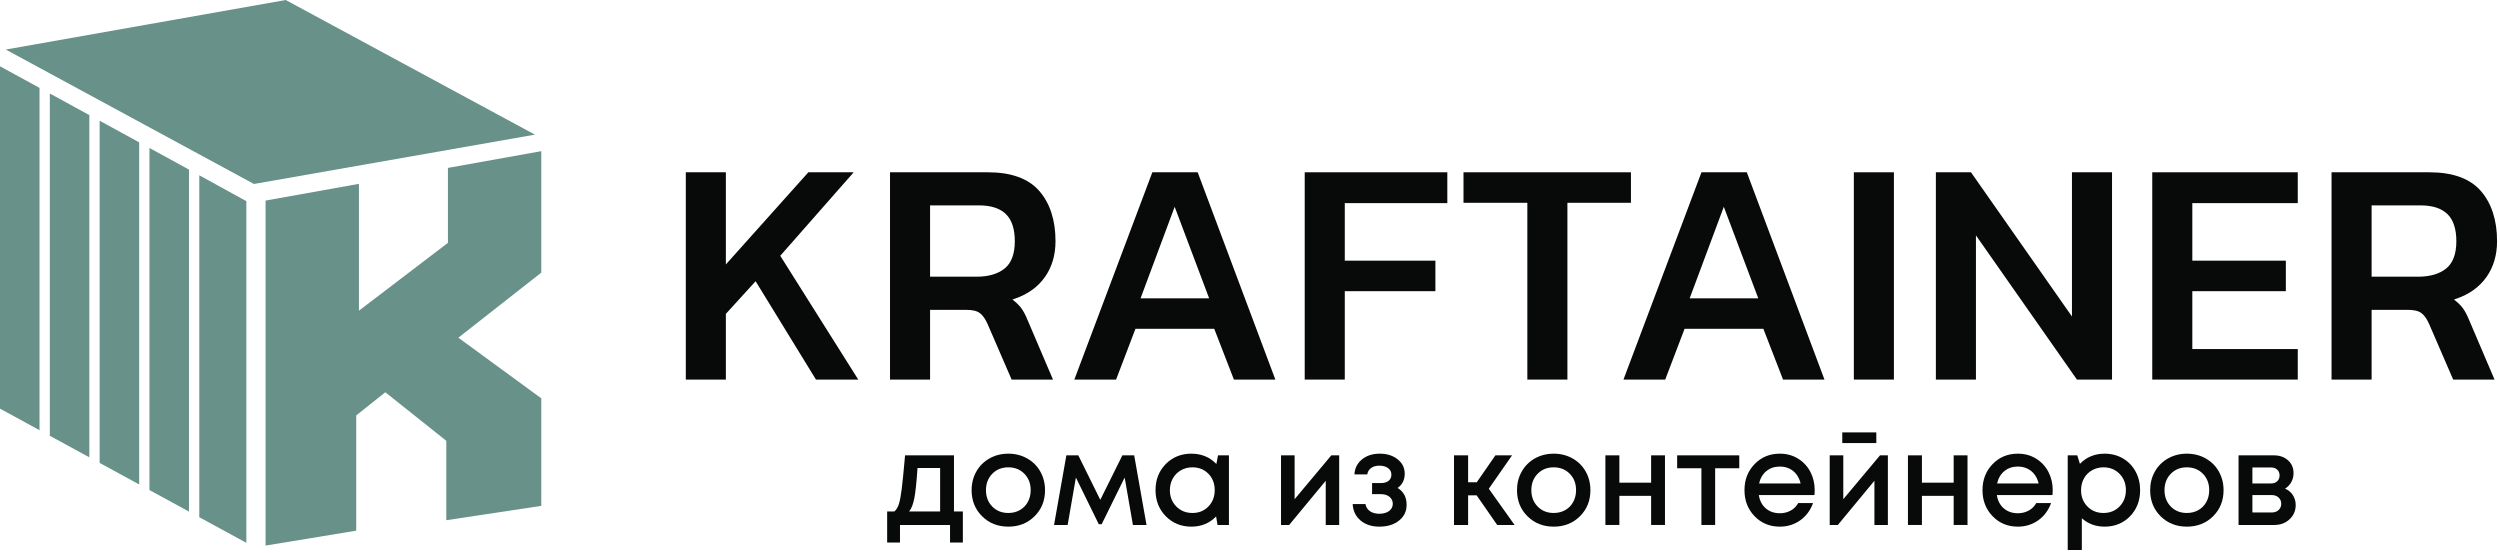 <svg width="226" height="50" viewBox="0 0 226 50" fill="none" xmlns="http://www.w3.org/2000/svg">
<path d="M152.748 26.967L155.832 18.694L158.947 26.967H152.748ZM153.813 15.575L146.761 34.314H150.536L152.285 29.726H159.409L161.187 34.314H164.933L157.911 15.575H153.813Z" fill="#070A09"/>
<path d="M167.588 15.575V34.314H171.209V15.575H167.588Z" fill="#070A09"/>
<path d="M147.437 15.575H132.3V18.333H138.072V34.314H141.694V18.333H147.437V15.575Z" fill="#070A09"/>
<path d="M190.927 34.314V15.575H187.305V28.609L178.176 15.575H175.003V34.314H178.625V21.279L187.754 34.314H190.927Z" fill="#070A09"/>
<path d="M221.12 24.285C220.511 24.768 219.665 25.013 218.603 25.013H214.394V18.568H218.837C219.903 18.568 220.715 18.832 221.248 19.354C221.783 19.875 222.054 20.703 222.054 21.807C222.054 22.959 221.74 23.793 221.12 24.285ZM222.77 28.049C222.596 27.768 222.357 27.501 222.061 27.257L221.842 27.076L222.109 26.983C223.257 26.581 224.158 25.924 224.787 25.029C225.416 24.134 225.734 23.049 225.734 21.807C225.734 19.904 225.237 18.372 224.258 17.252C223.283 16.138 221.724 15.575 219.624 15.575H210.772V34.314H214.394V28.01H217.641C218.225 28.01 218.638 28.106 218.902 28.309C219.158 28.502 219.384 28.824 219.592 29.288L221.767 34.314H225.506L223.326 29.204C223.135 28.724 222.949 28.335 222.77 28.049Z" fill="#070A09"/>
<path d="M207.718 18.362V15.575H194.564V34.314H207.718V31.554H198.186V26.323H206.64V23.564H198.186V18.362H207.718Z" fill="#070A09"/>
<path d="M77.173 15.575H73.074L65.618 23.905V15.575H61.997V34.314H65.618V28.374L68.307 25.422L73.763 34.314H77.586L70.535 23.123L77.173 15.575Z" fill="#070A09"/>
<path d="M103.107 26.967L106.19 18.694L109.306 26.967H103.107ZM104.172 15.575L97.12 34.314H100.895L102.644 29.726H109.768L111.546 34.314H115.292L108.27 15.575H104.172Z" fill="#070A09"/>
<path d="M90.804 24.285C90.195 24.768 89.349 25.013 88.288 25.013H84.078V18.568H88.52C89.587 18.568 90.398 18.832 90.932 19.354C91.467 19.875 91.739 20.703 91.739 21.807C91.739 22.959 91.424 23.793 90.804 24.285ZM89.308 15.575H80.457V34.314H84.078V28.01H87.325C87.91 28.01 88.322 28.106 88.585 28.309C88.842 28.502 89.068 28.824 89.276 29.288L91.451 34.314H95.19L93.012 29.211C92.82 28.724 92.633 28.335 92.454 28.049C92.28 27.768 92.041 27.501 91.745 27.257L91.525 27.076L91.793 26.983C92.941 26.581 93.843 25.924 94.471 25.029C95.099 24.134 95.418 23.049 95.418 21.807C95.418 19.904 94.921 18.372 93.942 17.252C92.967 16.138 91.407 15.575 89.308 15.575Z" fill="#070A09"/>
<path d="M129.76 23.564H121.568V18.362H130.838V15.575H117.946V34.314H121.568V26.323H129.76V23.564Z" fill="#070A09"/>
<path d="M82.943 42.306C82.859 43.572 82.763 44.481 82.656 45.033C82.549 45.585 82.392 45.985 82.185 46.234H84.987V42.306H82.943ZM86.239 46.234H87.042V49.043H85.883V47.457H81.359V49.043H80.199V46.234H80.853C81.029 46.086 81.165 45.861 81.261 45.557C81.356 45.255 81.443 44.794 81.519 44.176C81.596 43.558 81.695 42.554 81.818 41.163H86.239V46.234Z" fill="#070A09"/>
<path d="M91.153 46.373C91.543 46.373 91.891 46.286 92.198 46.111C92.503 45.937 92.743 45.692 92.915 45.377C93.087 45.062 93.174 44.707 93.174 44.31C93.174 43.712 92.984 43.218 92.605 42.83C92.226 42.441 91.742 42.247 91.153 42.247C90.563 42.247 90.079 42.441 89.7 42.83C89.321 43.218 89.132 43.712 89.132 44.31C89.132 44.909 89.321 45.402 89.7 45.791C90.079 46.179 90.563 46.373 91.153 46.373ZM93.523 46.671C92.892 47.296 92.102 47.609 91.153 47.609C90.204 47.609 89.413 47.296 88.782 46.671C88.15 46.045 87.834 45.258 87.834 44.31C87.834 43.689 87.978 43.125 88.265 42.62C88.552 42.115 88.95 41.721 89.459 41.437C89.968 41.153 90.533 41.012 91.153 41.012C91.773 41.012 92.337 41.153 92.846 41.437C93.355 41.721 93.753 42.115 94.04 42.62C94.327 43.125 94.471 43.689 94.471 44.31C94.471 45.258 94.155 46.045 93.523 46.671Z" fill="#070A09"/>
<path d="M103.645 47.457H102.416L101.67 43.168L99.592 47.388H99.328L97.261 43.168L96.515 47.457H95.286L96.4 41.163H97.479L99.466 45.185L101.463 41.163H102.531L103.645 47.457Z" fill="#070A09"/>
<path d="M106.337 45.785C106.724 46.177 107.21 46.373 107.795 46.373C108.381 46.373 108.863 46.177 109.242 45.785C109.621 45.393 109.811 44.899 109.811 44.305C109.811 43.71 109.621 43.218 109.242 42.83C108.863 42.441 108.379 42.247 107.79 42.247C107.407 42.247 107.061 42.337 106.75 42.515C106.441 42.694 106.197 42.941 106.021 43.255C105.845 43.57 105.757 43.922 105.757 44.31C105.757 44.901 105.951 45.393 106.337 45.785ZM110.109 41.163H111.096V47.457H110.063L109.937 46.688C109.34 47.302 108.593 47.609 107.698 47.609C106.772 47.609 106 47.294 105.384 46.665C104.768 46.035 104.46 45.249 104.46 44.305C104.46 43.36 104.768 42.576 105.384 41.95C106 41.325 106.772 41.012 107.698 41.012C108.609 41.012 109.363 41.323 109.96 41.944L110.109 41.163Z" fill="#070A09"/>
<path d="M120.351 41.163H121.063V47.457H119.846V43.46L116.539 47.457H115.804V41.163H117.033V45.126L120.351 41.163Z" fill="#070A09"/>
<path d="M126.344 44.112C126.888 44.439 127.159 44.948 127.159 45.639C127.159 46.222 126.93 46.696 126.471 47.061C126.011 47.427 125.422 47.609 124.702 47.609C124.006 47.609 123.437 47.425 122.997 47.055C122.557 46.686 122.318 46.191 122.28 45.569H123.439C123.485 45.841 123.619 46.055 123.841 46.21C124.063 46.366 124.35 46.443 124.702 46.443C125.062 46.443 125.353 46.36 125.575 46.193C125.797 46.026 125.908 45.81 125.908 45.546C125.908 45.29 125.811 45.08 125.615 44.916C125.42 44.753 125.162 44.672 124.84 44.672H124.036V43.669H124.84C125.131 43.669 125.361 43.602 125.529 43.465C125.697 43.33 125.782 43.145 125.782 42.912C125.782 42.663 125.682 42.465 125.483 42.317C125.284 42.17 125.02 42.096 124.691 42.096C124.392 42.096 124.145 42.166 123.95 42.306C123.755 42.446 123.638 42.64 123.6 42.888H122.44C122.471 42.329 122.699 41.876 123.123 41.53C123.548 41.185 124.082 41.012 124.725 41.012C125.383 41.012 125.925 41.183 126.35 41.525C126.775 41.867 126.987 42.298 126.987 42.818C126.987 43.378 126.773 43.809 126.344 44.112Z" fill="#070A09"/>
<path d="M135.346 47.457L133.486 44.776H132.717V47.457H131.442V41.163H132.717V43.599H133.497L135.185 41.163H136.689L134.588 44.182L136.919 47.457H135.346Z" fill="#070A09"/>
<path d="M140.455 46.373C140.846 46.373 141.194 46.286 141.5 46.111C141.806 45.937 142.046 45.692 142.218 45.377C142.39 45.062 142.476 44.707 142.476 44.31C142.476 43.712 142.287 43.218 141.908 42.83C141.529 42.441 141.044 42.247 140.455 42.247C139.866 42.247 139.382 42.441 139.003 42.83C138.624 43.218 138.434 43.712 138.434 44.31C138.434 44.909 138.624 45.402 139.003 45.791C139.382 46.179 139.866 46.373 140.455 46.373ZM142.826 46.671C142.195 47.296 141.404 47.609 140.455 47.609C139.506 47.609 138.716 47.296 138.084 46.671C137.453 46.045 137.137 45.258 137.137 44.31C137.137 43.689 137.281 43.125 137.568 42.62C137.854 42.115 138.252 41.721 138.762 41.437C139.271 41.153 139.835 41.012 140.455 41.012C141.075 41.012 141.64 41.153 142.149 41.437C142.658 41.721 143.056 42.115 143.343 42.62C143.63 43.125 143.773 43.689 143.773 44.31C143.773 45.258 143.458 46.045 142.826 46.671Z" fill="#070A09"/>
<path d="M149.262 41.163H150.513V47.457H149.262V44.824H146.391V47.457H145.128V41.163H146.391V43.634H149.262V41.163Z" fill="#070A09"/>
<path d="M157.23 41.163V42.329H155.049V47.457H153.808V42.329H151.615V41.163H157.23Z" fill="#070A09"/>
<path d="M160.893 42.177C160.418 42.177 160.014 42.313 159.682 42.585C159.349 42.857 159.129 43.231 159.021 43.704H162.776C162.699 43.386 162.573 43.112 162.397 42.883C162.221 42.654 162.005 42.479 161.748 42.358C161.492 42.238 161.206 42.177 160.893 42.177ZM164.05 44.322C164.05 44.439 164.043 44.583 164.027 44.753H158.998C159.075 45.258 159.284 45.659 159.624 45.954C159.964 46.25 160.387 46.397 160.893 46.397C161.138 46.397 161.367 46.36 161.582 46.286C161.796 46.212 161.986 46.108 162.15 45.971C162.315 45.836 162.45 45.67 162.558 45.476H163.901C163.656 46.144 163.266 46.667 162.73 47.044C162.194 47.421 161.582 47.609 160.893 47.609C159.982 47.609 159.222 47.294 158.614 46.665C158.005 46.035 157.701 45.251 157.701 44.31C157.701 43.37 158.005 42.585 158.614 41.956C159.222 41.327 159.982 41.012 160.893 41.012C161.513 41.012 162.064 41.161 162.546 41.461C163.028 41.76 163.4 42.16 163.66 42.661C163.92 43.162 164.05 43.716 164.05 44.322Z" fill="#070A09"/>
<path d="M169.619 39.088V40.056H166.542V39.088H169.619ZM169.952 41.163H170.664V47.457H169.447V43.46L166.14 47.457H165.405V41.163H166.634V45.126L169.952 41.163Z" fill="#070A09"/>
<path d="M176.612 41.163H177.863V47.457H176.612V44.824H173.741V47.457H172.478V41.163H173.741V43.634H176.612V41.163Z" fill="#070A09"/>
<path d="M182.41 42.177C181.935 42.177 181.531 42.313 181.198 42.585C180.866 42.857 180.645 43.231 180.538 43.704H184.293C184.216 43.386 184.09 43.112 183.914 42.883C183.738 42.654 183.522 42.479 183.265 42.358C183.009 42.238 182.724 42.177 182.41 42.177ZM185.567 44.322C185.567 44.439 185.56 44.583 185.544 44.753H180.515C180.592 45.258 180.8 45.659 181.141 45.954C181.482 46.25 181.905 46.397 182.41 46.397C182.655 46.397 182.884 46.36 183.099 46.286C183.313 46.212 183.502 46.108 183.667 45.971C183.832 45.836 183.968 45.67 184.075 45.476H185.418C185.173 46.144 184.783 46.667 184.247 47.044C183.711 47.421 183.099 47.609 182.41 47.609C181.499 47.609 180.739 47.294 180.131 46.665C179.522 46.035 179.218 45.251 179.218 44.31C179.218 43.37 179.522 42.585 180.131 41.956C180.739 41.327 181.499 41.012 182.41 41.012C183.03 41.012 183.581 41.161 184.063 41.461C184.545 41.76 184.917 42.16 185.177 42.661C185.437 43.162 185.567 43.716 185.567 44.322Z" fill="#070A09"/>
<path d="M188.702 45.785C189.085 46.177 189.569 46.373 190.154 46.373C190.74 46.373 191.224 46.177 191.607 45.785C191.989 45.393 192.181 44.901 192.181 44.31C192.181 43.72 191.989 43.228 191.607 42.836C191.224 42.444 190.742 42.247 190.16 42.247C189.777 42.247 189.429 42.337 189.115 42.515C188.801 42.694 188.558 42.941 188.386 43.255C188.214 43.57 188.128 43.922 188.128 44.31C188.128 44.901 188.319 45.393 188.702 45.785ZM190.252 41.012C190.864 41.012 191.415 41.153 191.905 41.437C192.395 41.721 192.778 42.115 193.053 42.62C193.329 43.125 193.467 43.689 193.467 44.31C193.467 45.258 193.162 46.045 192.554 46.671C191.945 47.296 191.178 47.609 190.252 47.609C189.456 47.609 188.771 47.357 188.197 46.852V49.719H186.922V41.163H187.783L188.025 41.932C188.622 41.319 189.364 41.012 190.252 41.012Z" fill="#070A09"/>
<path d="M197.692 46.373C198.082 46.373 198.431 46.286 198.737 46.111C199.043 45.937 199.282 45.692 199.455 45.377C199.627 45.062 199.713 44.707 199.713 44.31C199.713 43.712 199.523 43.218 199.144 42.83C198.766 42.441 198.281 42.247 197.692 42.247C197.103 42.247 196.618 42.441 196.24 42.83C195.861 43.218 195.671 43.712 195.671 44.31C195.671 44.909 195.861 45.402 196.24 45.791C196.618 46.179 197.103 46.373 197.692 46.373ZM200.063 46.671C199.431 47.296 198.641 47.609 197.692 47.609C196.743 47.609 195.953 47.296 195.321 46.671C194.69 46.045 194.374 45.258 194.374 44.31C194.374 43.689 194.517 43.125 194.805 42.62C195.091 42.115 195.489 41.721 195.999 41.437C196.508 41.153 197.072 41.012 197.692 41.012C198.312 41.012 198.877 41.153 199.386 41.437C199.894 41.721 200.293 42.115 200.58 42.62C200.867 43.125 201.01 43.689 201.01 44.31C201.01 45.258 200.695 46.045 200.063 46.671Z" fill="#070A09"/>
<path d="M205.374 46.327C205.626 46.327 205.831 46.253 205.987 46.105C206.144 45.958 206.223 45.769 206.223 45.54C206.223 45.311 206.143 45.123 205.982 44.975C205.821 44.827 205.614 44.753 205.362 44.753H203.617V46.327H205.374ZM206.074 42.981C206.074 42.764 206.003 42.589 205.862 42.457C205.719 42.325 205.534 42.259 205.304 42.259H203.617V43.704H205.304C205.534 43.704 205.719 43.638 205.862 43.506C206.003 43.374 206.074 43.199 206.074 42.981ZM206.567 44.171C206.713 44.233 206.845 44.312 206.963 44.41C207.082 44.507 207.184 44.619 207.268 44.748C207.352 44.876 207.417 45.018 207.463 45.173C207.509 45.329 207.532 45.488 207.532 45.651C207.532 46.164 207.348 46.593 206.981 46.939C206.613 47.285 206.154 47.457 205.603 47.457H202.365V41.163H205.557C206.077 41.163 206.504 41.313 206.837 41.612C207.171 41.911 207.337 42.298 207.337 42.772C207.337 43.067 207.268 43.339 207.13 43.588C206.992 43.837 206.805 44.031 206.567 44.171Z" fill="#070A09"/>
<path d="M0 5.993V36.943L3.573 38.889V7.946L0 5.993Z" fill="#68918A"/>
<path d="M4.504 8.454V39.396L8.077 41.342V10.406L4.504 8.454Z" fill="#68918A"/>
<path d="M48.357 12.171L25.829 0L0.522 4.479L22.957 16.632L48.357 12.171Z" fill="#68918A"/>
<path d="M18.015 46.755L22.27 49.072V18.185L18.015 15.846V46.755Z" fill="#68918A"/>
<path d="M48.933 13.665L40.493 15.178V21.952L32.449 28.084V16.619L24.009 18.131V49.319L32.201 47.973V37.555L34.832 35.461L40.344 39.848V47.026L48.933 45.73V36.01L41.436 30.527L48.933 24.645V13.665Z" fill="#68918A"/>
<path d="M13.511 13.377V44.302L17.084 46.248V15.334L15.666 14.555L13.511 13.377Z" fill="#68918A"/>
<path d="M9.007 10.914V41.849L12.581 43.795V12.867L9.007 10.914Z" fill="#68918A"/>
</svg>
